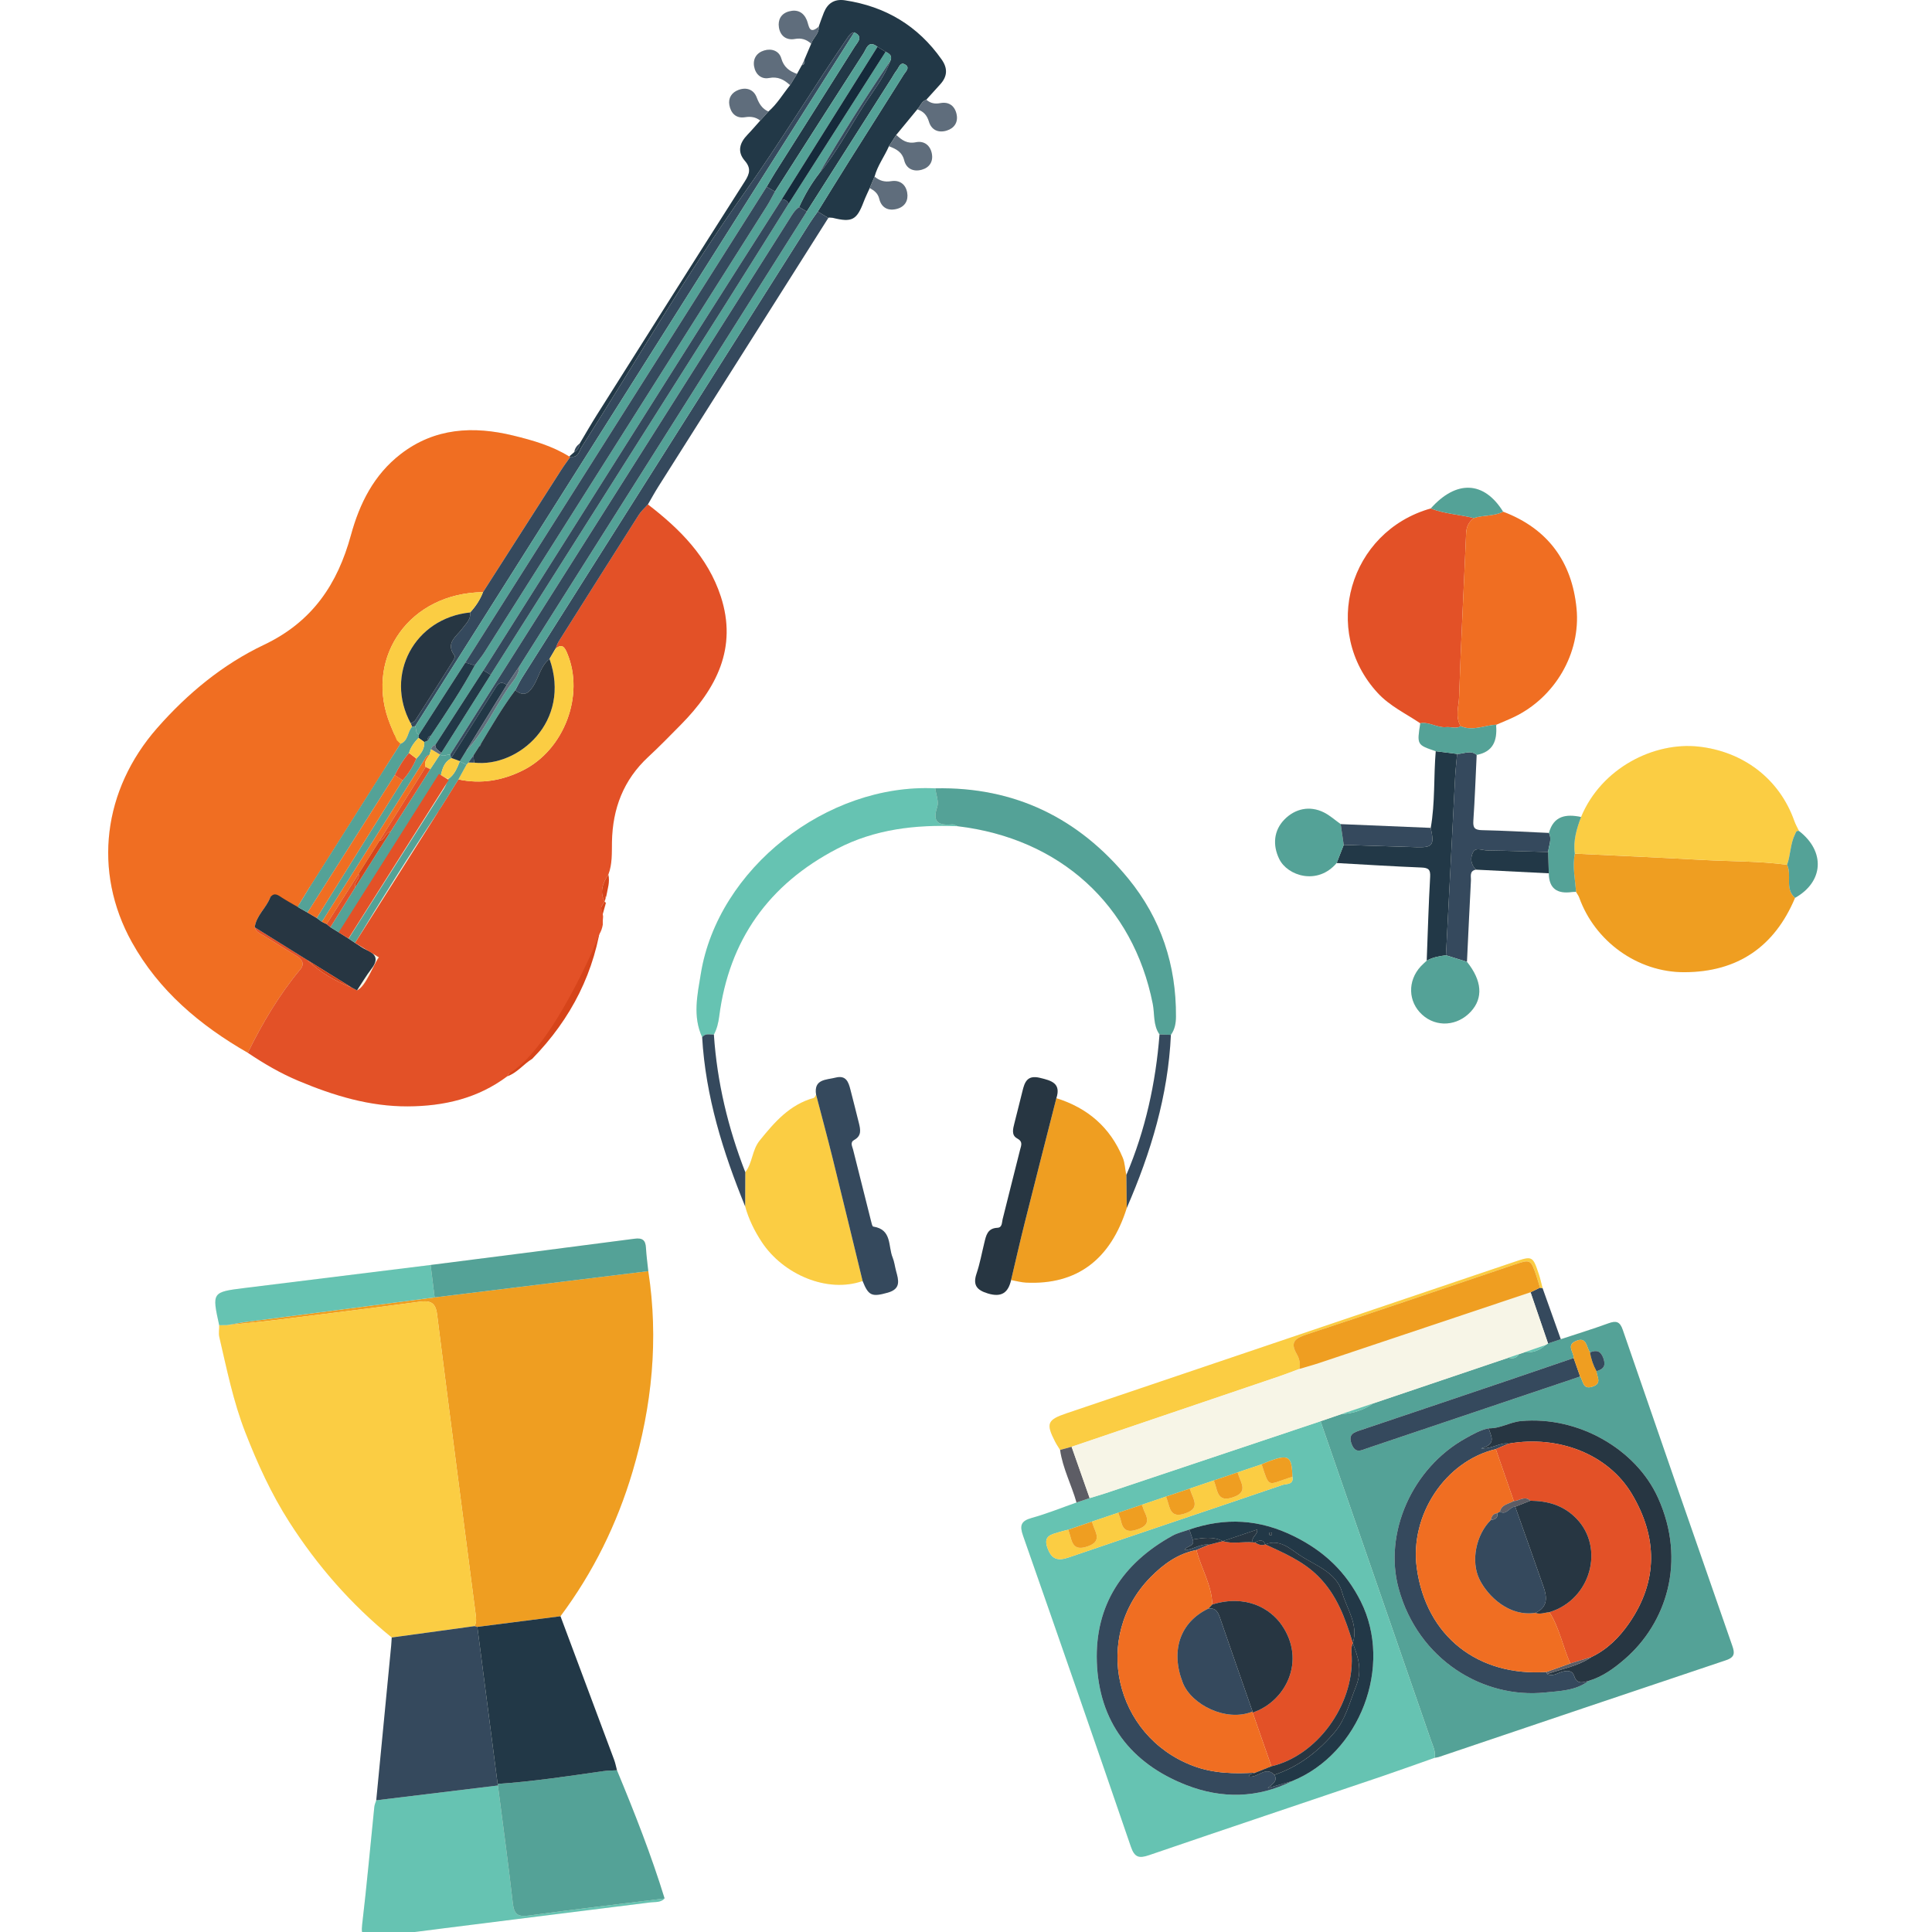 <?xml version="1.0" encoding="utf-8"?>
<!-- Generator: Adobe Illustrator 17.0.0, SVG Export Plug-In . SVG Version: 6.00 Build 0)  -->
<!DOCTYPE svg PUBLIC "-//W3C//DTD SVG 1.1//EN" "http://www.w3.org/Graphics/SVG/1.1/DTD/svg11.dtd">
<svg version="1.1" id="Layer_2" xmlns="http://www.w3.org/2000/svg" xmlns:xlink="http://www.w3.org/1999/xlink" x="0px" y="0px"
	 width="250px" height="250px" viewBox="-12.5 -18.896 250 250" enable-background="new -12.5 -18.896 250 250"
	 xml:space="preserve">
<g>
	<g>
		<path fill="#F7F5E7" d="M65.843,98.381l0.172-0.508c-0.041,0.017-0.072,0.041-0.116,0.056c-0.067-0.047-0.123-0.106-0.168-0.175
			v-0.005c0.041-0.117,0.083-0.234,0.123-0.351c0.032-0.109,0.065-0.217,0.097-0.326c0.157-0.924,0.496-1.831,0.267-2.792
			c0.528-1.365,0.442-2.812,0.468-4.22c0.078-4.311,1.476-8.021,4.704-11.014c1.447-1.342,2.824-2.759,4.211-4.162
			c4.603-4.661,7.347-9.939,5.165-16.606c-1.658-5.065-5.274-8.713-9.43-11.898c0.449-0.77,0.875-1.556,1.352-2.31
			c7.326-11.59,14.659-23.175,21.991-34.762l0.115-0.052c0.152,0.013,0.306,0.025,0.458,0.038c2.496,0.619,3.111,0.293,4.006-2.08
			c0.228-0.603,0.517-1.181,0.78-1.772c0.579,0.32,1.056,0.652,1.237,1.396c0.287,1.179,1.196,1.615,2.35,1.277
			c0.996-0.292,1.434-1.102,1.262-2.08c-0.191-1.086-0.979-1.666-2.079-1.485c-0.862,0.142-1.522-0.061-2.141-0.591
			c0.377-1.421,1.277-2.603,1.857-3.931c0.909,0.347,1.702,0.717,1.982,1.835c0.267,1.067,1.179,1.505,2.264,1.206
			c0.994-0.275,1.491-1.042,1.315-2.046c-0.191-1.09-0.988-1.733-2.073-1.51c-1.142,0.235-1.828-0.287-2.537-0.951
			c0.909-1.102,1.816-2.205,2.723-3.307c0.803,0.26,1.256,0.762,1.509,1.602c0.324,1.073,1.218,1.477,2.294,1.147
			c0.982-0.301,1.485-1.07,1.287-2.078c-0.213-1.079-0.974-1.691-2.099-1.478c-0.735,0.139-1.292,0.019-1.824-0.439
			c0.6-0.663,1.199-1.327,1.8-1.988c0.937-1.029,0.991-2.069,0.177-3.225c-3.056-4.341-7.246-6.852-12.517-7.649
			c-1.323-0.2-2.213,0.364-2.704,1.559c-0.248,0.605-0.451,1.228-0.675,1.843c-1.275,1.112-1.258-0.132-1.543-0.825
			c-0.434-1.054-1.256-1.434-2.319-1.142c-1.012,0.278-1.445,1.08-1.294,2.063c0.17,1.106,0.959,1.7,2.057,1.503
			c0.883-0.159,1.516,0.073,2.124,0.611c-0.3,0.705-0.599,1.412-0.899,2.117c-0.108,0.223-0.214,0.447-0.321,0.669
			c-0.206,0.375-0.41,0.748-0.616,1.122c-1.005-0.351-1.72-0.881-2.044-2.014c-0.276-0.966-1.235-1.313-2.212-1.018
			c-0.975,0.294-1.474,1.07-1.3,2.073c0.175,0.999,0.92,1.682,1.914,1.492c1.185-0.227,1.968,0.214,2.74,0.926
			c-0.927,1.144-1.667,2.436-2.802,3.413c-0.815-0.362-1.205-1.003-1.518-1.828c-0.39-1.028-1.322-1.36-2.362-0.969
			c-0.862,0.324-1.34,1.035-1.172,1.964c0.191,1.055,0.874,1.75,2.004,1.568c0.78-0.125,1.399-0.026,1.994,0.432
			c-0.556,0.62-1.096,1.256-1.674,1.856c-0.999,1.037-1.33,2.188-0.332,3.339c0.823,0.95,0.652,1.663,0.025,2.648
			c-6.423,10.07-12.8,20.171-19.179,30.269c-0.763,1.209-1.47,2.451-2.201,3.679c-0.39,0.278-0.638,0.643-0.712,1.116
			c-0.215,0.189-0.43,0.378-0.645,0.567c-2.221-1.391-4.725-2.102-7.228-2.713c-5.176-1.262-10.174-1.008-14.576,2.389
			c-3.478,2.684-5.327,6.405-6.446,10.497c-1.727,6.317-4.966,11.206-11.258,14.194c-5.319,2.526-9.883,6.293-13.809,10.762
			c-7.002,7.971-8.373,18.537-3.278,27.71c3.484,6.275,8.805,10.763,15.002,14.314c2.089,1.405,4.248,2.67,6.586,3.649
			c4.525,1.895,9.155,3.31,14.128,3.287c4.674-0.021,9.051-1.038,12.852-3.888c1.296-0.451,2.104-1.583,3.235-2.266
			C56.623,118.274,65.303,99.969,65.843,98.381z"/>
		<path fill="#F06E22" d="M19.566,117.334c-6.197-3.553-11.517-8.041-15.002-14.314c-5.094-9.174-3.724-19.739,3.278-27.71
			c3.926-4.468,8.49-8.237,13.809-10.762c6.292-2.988,9.531-7.877,11.258-14.194c1.119-4.092,2.968-7.813,6.446-10.497
			c4.402-3.397,9.401-3.652,14.576-2.389c2.503,0.611,5.007,1.322,7.228,2.711l0.155,0.027c-0.408,0.582-0.836,1.151-1.22,1.749
			c-3.368,5.255-6.729,10.515-10.092,15.773c-9.527,0.121-15.076,8.295-12.29,16.372c0.326,0.946,0.754,1.858,1.134,2.786
			c-1.8-1.082,1.548-0.963,0.469,0.47c-2.428,3.812-9.182,14.491-11.681,18.439l-1.627,2.659c0.68-1.171,0.121,2.336-3.532-1.243
			c-0.504,1.378-1.817,2.347-2.013,3.881c0.169,0.665,0.795,0.849,1.285,1.16c1.363,0.862,2.741,1.702,4.117,2.545
			c0.714,0.437,1.101,1.015,0.493,1.746C23.61,109.846,21.451,113.505,19.566,117.334z"/>
		<path fill="#E35127" d="M19.566,117.334c1.886-3.829,4.044-7.488,6.791-10.791c0.608-0.731,0.221-1.309-0.493-1.746
			c-1.376-0.844-2.754-1.682-4.117-2.545c-0.49-0.311-1.115-0.495-1.285-1.16c2.255,1.405,4.511,2.811,6.765,4.215
			c1.678,1.585,3.622,2.748,5.778,3.581c0.232,0.122,0.463,0.245,0.693,0.366c1.135-0.45,2.164-3.424,2.814-4.252
			c0.452-0.575,1.315-1.092,2.11-0.364c1.732,1.588,3.75,2.156,5.828,3.196c2.079,1.041,2.961,4.042,5.413,3.544
			c5.494-1.114,8.453-4.702,9.742-9.769c0.955-3.75-0.171-7.21-2.969-9.786c-3.46-3.184-7.436-5.629-12.452-5.65
			c0.877-1.405,1.753-2.808,2.631-4.212c2.944,0.634,5.725,0.145,8.381-1.189c5.327-2.676,7.972-9.721,5.699-15.141
			c-0.318-0.758-0.659-1.328-1.53-0.564c0.143-0.325,0.247-0.673,0.435-0.971c3.443-5.465,6.889-10.928,10.358-16.377
			c0.315-0.495,0.782-0.897,1.179-1.342c4.156,3.186,7.773,6.833,9.43,11.898c2.182,6.667-0.562,11.945-5.165,16.606
			c-1.387,1.404-2.763,2.821-4.211,4.162c-3.229,2.994-4.626,6.703-4.704,11.014c-0.026,1.407,0.06,2.854-0.468,4.219
			c-0.705,1.082-1.164,2.199-0.487,3.47v0.005c-0.349,0.595-0.857,1.167-0.307,1.903l-0.002-0.026
			c-3.256,5.133-6.525,10.258-9.756,15.407c-0.484,0.771-1.529,1.525-0.359,2.605c0.304,0.28-0.034,0.709-0.395,0.821
			c-0.984,0.307-1.278,1.199-1.779,1.919c-3.801,2.85-8.178,3.867-12.852,3.888c-4.973,0.024-9.603-1.392-14.128-3.287
			C23.814,120.004,21.654,118.739,19.566,117.334z"/>
		<path fill="#223847" d="M102.527,0.026c-0.58,1.328-1.48,2.509-1.857,3.931c-0.21,0.494-0.419,0.989-0.63,1.483
			c-0.261,0.59-0.552,1.17-0.78,1.772c-0.896,2.373-1.51,2.7-4.006,2.08c-0.152-0.013-0.306-0.025-0.458-0.038l-0.115,0.052
			c-0.454-0.274-0.907-0.549-1.362-0.823c1.354-2.181,2.696-4.368,4.063-6.539c2.355-3.739,4.729-7.465,7.077-11.209
			c0.228-0.363,0.787-0.839,0.242-1.228c-0.696-0.497-0.867,0.315-1.165,0.689c-0.259,0.326-0.454,0.701-0.678,1.054
			C99.203-3.008,95.548,2.734,91.894,8.476c-0.33-0.19-0.659-0.382-0.99-0.572c0.708-1.556,1.564-3.026,2.616-4.382
			c2.26-2.727,3.888-5.861,5.789-8.818c1.189-1.848,2.597-3.58,3.375-5.668c0.334-0.658-0.04-0.985-0.591-1.229
			c-0.35-0.217-0.699-0.434-1.05-0.651c-1.179-0.924-1.417,0.241-1.809,0.849C95.4-6.042,91.594-0.075,87.78,5.89
			c-0.359-0.206-0.718-0.412-1.077-0.618c0.365-0.613,0.716-1.235,1.096-1.837c3.433-5.432,6.877-10.857,10.302-16.295
			c0.377-0.598,1.159-1.276-0.061-1.851c-0.403,0.045-0.616,0.325-0.823,0.626c-4.557,6.648-8.708,13.54-13.389,20.133
			c-7.525,10.6-14.063,21.882-21.04,32.861c-0.344,0.54-0.45,1.463-1.474,1.296c0,0-0.154-0.027-0.155-0.027
			c0.215-0.189,0.43-0.378,0.645-0.567c0.429-0.253,0.657-0.631,0.712-1.116c0.732-1.228,1.438-2.47,2.202-3.679
			c6.38-10.098,12.755-20.199,19.179-30.269c0.627-0.984,0.8-1.698-0.025-2.648c-0.997-1.151-0.668-2.301,0.332-3.339
			c0.578-0.6,1.116-1.236,1.674-1.856c0.351-0.389,0.702-0.777,1.054-1.166c1.135-0.977,1.875-2.271,2.802-3.413
			c0.3-0.487,0.601-0.973,0.901-1.46c0.206-0.375,0.41-0.748,0.616-1.122c0.364-0.103,0.417-0.351,0.321-0.669
			c0.3-0.705,0.599-1.412,0.899-2.117c0.236-0.775,1.057-1.298,0.973-2.209c0.223-0.614,0.425-1.238,0.675-1.843
			c0.491-1.197,1.381-1.76,2.704-1.561c5.272,0.795,9.461,3.307,12.517,7.649c0.814,1.155,0.76,2.196-0.177,3.225
			c-0.603,0.662-1.2,1.326-1.8,1.988c-0.626,0.198-0.764,0.842-1.165,1.246c-0.907,1.102-1.816,2.205-2.723,3.307
			C103.16-0.951,102.843-0.463,102.527,0.026z"/>
		<path fill="#35495D" d="M93.318,8.484c0.454,0.274,0.907,0.549,1.362,0.823C87.349,20.893,80.016,32.48,72.69,44.069
			c-0.476,0.754-0.903,1.538-1.352,2.31c-0.397,0.445-0.864,0.846-1.179,1.342c-3.467,5.45-6.914,10.913-10.358,16.377
			c-0.188,0.298-0.292,0.646-0.435,0.972c-0.254,0.434-0.508,0.866-0.761,1.298c-1.166,0.925-1.373,2.416-2.138,3.587
			c-0.709,1.086-1.347,1.18-2.298,0.476c0.313-0.574,0.594-1.168,0.944-1.721C67.502,49.12,79.897,29.534,92.295,9.95
			C92.612,9.448,92.976,8.971,93.318,8.484z"/>
		<path fill="#D6441A" d="M65.421,99.631c-0.877,7.183-3.994,13.298-9.054,18.486c-1.131,0.682-1.939,1.813-3.235,2.266
			c0.501-0.719,0.795-1.611,1.779-1.919c0.36-0.112,0.698-0.54,0.395-0.821c-1.17-1.081-0.125-1.834,0.359-2.605
			C58.896,109.889,62.165,104.764,65.421,99.631z"/>
		<path fill="#5F6D7C" d="M93.447-15.452c0.084,0.912-0.737,1.435-0.973,2.209c-0.61-0.538-1.243-0.77-2.124-0.611
			c-1.098,0.197-1.887-0.397-2.057-1.503c-0.151-0.984,0.281-1.785,1.294-2.063c1.063-0.292,1.886,0.089,2.319,1.142
			C92.188-15.584,92.171-14.34,93.447-15.452z"/>
		<path fill="#5F6D7C" d="M86.934-4.46c-0.351,0.389-0.702,0.777-1.054,1.166c-0.597-0.457-1.215-0.558-1.994-0.432
			c-1.128,0.182-1.812-0.513-2.004-1.568c-0.169-0.929,0.31-1.64,1.172-1.964c1.04-0.39,1.972-0.058,2.362,0.969
			C85.729-5.463,86.119-4.822,86.934-4.46z"/>
		<path fill="#5F6D7C" d="M100.04,5.44c0.21-0.494,0.419-0.989,0.63-1.483c0.62,0.529,1.278,0.732,2.141,0.591
			c1.1-0.181,1.888,0.398,2.079,1.485c0.172,0.978-0.266,1.789-1.262,2.08c-1.154,0.338-2.063-0.097-2.35-1.277
			C101.096,6.091,100.619,5.759,100.04,5.44z"/>
		<path fill="#5F6D7C" d="M102.527,0.026c0.317-0.489,0.633-0.977,0.95-1.466c0.709,0.664,1.394,1.186,2.537,0.951
			c1.086-0.223,1.882,0.419,2.073,1.51c0.176,1.004-0.321,1.771-1.315,2.046c-1.085,0.3-1.997-0.139-2.264-1.206
			C104.229,0.743,103.435,0.373,102.527,0.026z"/>
		<path fill="#5F6D7C" d="M90.638-9.334c-0.3,0.487-0.601,0.973-0.901,1.46c-0.771-0.712-1.555-1.153-2.74-0.926
			c-0.994,0.19-1.739-0.493-1.914-1.492c-0.175-1.003,0.325-1.78,1.3-2.073c0.977-0.294,1.935,0.052,2.212,1.018
			C88.918-10.214,89.632-9.684,90.638-9.334z"/>
		<path fill="#5F6D7C" d="M106.201-4.747c0.401-0.404,0.539-1.048,1.165-1.246c0.532,0.458,1.089,0.578,1.824,0.439
			c1.127-0.213,1.887,0.399,2.099,1.478c0.2,1.008-0.305,1.777-1.287,2.078c-1.076,0.33-1.972-0.074-2.294-1.147
			C107.457-3.984,107.003-4.487,106.201-4.747z"/>
		<path fill="#D6441A" d="M65.732,97.749c-0.676-1.271-0.219-2.388,0.487-3.47c0.229,0.961-0.11,1.868-0.267,2.792
			c-0.04,0.022-0.113,0.043-0.116,0.069c-0.007,0.085,0.011,0.172,0.019,0.259C65.815,97.515,65.773,97.632,65.732,97.749z"/>
		<path fill="#D6441A" d="M65.9,97.928c-0.158,0.577-0.317,1.153-0.475,1.728c-0.549-0.737-0.04-1.308,0.307-1.903
			C65.777,97.823,65.833,97.881,65.9,97.928z"/>
		<path fill="#35495D" d="M62.517,38.495c-0.056,0.486-0.284,0.862-0.712,1.116C61.88,39.138,62.128,38.773,62.517,38.495z"/>
		<path fill="#5F6D7C" d="M91.574-11.125c0.096,0.318,0.043,0.566-0.321,0.669C91.36-10.679,91.467-10.901,91.574-11.125z"/>
		<path fill="#E35127" d="M65.856,97.398c-0.008-0.086-0.027-0.174-0.019-0.259c0.002-0.026,0.076-0.046,0.116-0.069
			C65.92,97.18,65.888,97.289,65.856,97.398z"/>
		<path fill="#35495D" d="M94.795,9.255c0.152,0.013,0.306,0.025,0.458,0.038C95.101,9.28,94.948,9.267,94.795,9.255z"/>
		<path fill="#35495D" d="M61.315,40.206c1.024,0.167,1.131-0.755,1.474-1.296c6.978-10.979,13.516-22.262,21.04-32.861
			c4.681-6.594,8.832-13.486,13.389-20.133c0.207-0.302,0.421-0.581,0.823-0.626C94.011-8.355,89.973-2.005,85.949,4.354
			C71.037,27.925,56.132,51.499,41.225,75.071c-0.137,0.031-0.274,0.06-0.412,0.091c-0.054-0.152-0.11-0.305-0.164-0.457
			c0.197-0.125,0.465-0.204,0.58-0.382c1.616-2.512,3.216-5.035,4.806-7.563c0.154-0.243,0.392-0.669,0.298-0.794
			c-1.263-1.678,0.239-2.489,1.035-3.581c0.432-0.593,1.087-1.154,0.971-2.031c0.712-0.779,1.289-1.64,1.665-2.626
			c3.364-5.259,6.723-10.518,10.092-15.773C60.477,41.358,60.906,40.788,61.315,40.206z"/>
		<path fill="#273642" d="M22.475,97.211c0.54-0.695,1.015-0.269,1.528,0.06c0.652,0.418,1.335,0.792,2.004,1.184
			c0.428,0.243,0.857,0.488,1.285,0.731c0.399,0.236,0.799,0.473,1.199,0.709c0.22,0.164,0.441,0.327,0.66,0.491
			c0.206,0.097,0.41,0.195,0.616,0.292c0.161,0.133,0.323,0.268,0.483,0.402c0.432,0.268,0.866,0.536,1.298,0.806
			c0.354,0.223,0.709,0.447,1.064,0.671c0.278,0.187,0.555,0.372,0.833,0.559c0.503,0.312,0.977,0.691,1.516,0.923
			c1.317,0.568,1.457,1.321,0.604,2.429c-0.68,0.885-1.249,1.856-1.867,2.789c-0.232-0.122-0.463-0.245-0.693-0.366
			c-1.926-1.193-3.853-2.388-5.778-3.581c-2.255-1.405-4.511-2.811-6.765-4.215C20.658,99.559,21.971,98.589,22.475,97.211z"/>
		<path fill="#FBCD43" d="M50.001,57.728c-0.376,0.986-0.952,1.848-1.665,2.626c-7.196,0.728-11.122,8.054-7.69,14.351
			c0.054,0.152,0.11,0.305,0.164,0.457c-0.601,0.663-0.469,1.815-1.497,2.194c-0.156-0.157-0.313-0.313-0.469-0.47
			c-0.38-0.929-0.808-1.841-1.134-2.786C34.926,66.023,40.474,57.849,50.001,57.728z"/>
		<path fill="#FBCD43" d="M58.605,66.369c0.254-0.432,0.507-0.865,0.762-1.298c0.872-0.766,1.213-0.196,1.531,0.562
			c2.273,5.42-0.372,12.465-5.699,15.141c-2.656,1.334-5.438,1.823-8.381,1.189c0.35-0.636,0.701-1.271,1.05-1.907
			c0.082-0.095,0.162-0.19,0.242-0.285c0.248,0.007,0.496,0.013,0.745,0.02C54.558,80.458,61.477,74.475,58.605,66.369z"/>
		<path fill="#54A297" d="M47.867,80.056c-0.35,0.636-0.701,1.27-1.05,1.907c-0.877,1.405-1.754,2.808-2.631,4.213
			c-3.721,5.559-7.267,11.226-10.739,16.938c-0.278-0.185-0.555-0.372-0.833-0.558c4.108-6.454,8.217-12.907,12.314-19.368
			c0.252-0.396,0.399-0.857,0.595-1.287c0.8-0.564,1.129-1.424,1.471-2.275C47.284,79.768,47.576,79.911,47.867,80.056z"/>
		<path fill="#D6441A" d="M27.228,105.307c1.927,1.193,3.853,2.388,5.778,3.581C30.851,108.055,28.905,106.893,27.228,105.307z"/>
		<path fill="#54A297" d="M29.153,100.386c-0.22-0.164-0.441-0.327-0.662-0.491c0.403-0.657,0.802-1.316,1.211-1.971
			c3.3-5.285,6.602-10.569,9.903-15.852c0.754-0.834,1.323-1.78,1.775-2.8c0.568-0.611,1.073-1.251,1.022-2.149
			c0.165-0.072,0.332-0.144,0.497-0.216c0.113-0.196,0.227-0.392,0.34-0.588c1.988-2.977,3.996-5.944,5.687-9.101
			c0.425-0.573,0.891-1.122,1.272-1.724c12.186-19.24,24.366-38.484,36.539-57.73c0.382-0.603,0.696-1.246,1.042-1.871
			c3.815-5.964,7.621-11.931,11.455-17.883c0.392-0.608,0.63-1.773,1.809-0.849C96.915-6.264,92.787,0.313,88.658,6.89
			c-3.558,5.587-7.132,11.166-10.674,16.764c-9.317,14.729-18.62,29.466-27.929,44.2c-2.077,3.215-4.153,6.429-6.23,9.644
			c-0.295,0.072-0.474,0.256-0.539,0.549c-0.07,0.237-0.138,0.476-0.208,0.714c-0.457,0.138-0.601,0.565-0.818,0.905
			C37.887,86.569,33.521,93.478,29.153,100.386z"/>
		<path fill="#54A297" d="M93.52,3.524c-1.051,1.356-1.908,2.826-2.614,4.382c-0.569,0.38-0.891,0.958-1.242,1.513
			c-12.073,19.072-24.145,38.145-36.22,57.215c-2.557,4.038-5.125,8.069-7.689,12.104c-0.442-0.027-0.885,0.334-1.327-0.001v-0.004
			c0.071-0.061,0.132-0.132,0.182-0.211c2.128-3.368,4.255-6.738,6.383-10.106c10.148-16.015,20.302-32.03,30.444-48.049
			c2.72-4.294,5.41-8.608,8.113-12.912c4.181-6.549,8.362-13.098,12.543-19.647c0.551,0.245,0.925,0.571,0.591,1.229
			C99.467-6.235,96.403-1.411,93.52,3.524z"/>
		<path fill="#54A297" d="M41.223,75.072C56.131,51.499,71.037,27.925,85.948,4.354c4.023-6.36,8.061-12.71,12.093-19.065
			c1.222,0.575,0.438,1.253,0.061,1.851C94.677-7.421,91.233-1.996,87.8,3.436c-0.382,0.603-0.731,1.224-1.096,1.837
			C73.71,25.793,60.716,46.313,47.722,66.832c-2.006,3.117-4.012,6.233-6.019,9.35C41.216,75.949,41.415,75.429,41.223,75.072z"/>
		<path fill="#54A297" d="M47.867,80.056c-0.291-0.143-0.582-0.287-0.872-0.43c0.001,0,0.015-0.033,0.015-0.033
			c0.269-0.441,0.538-0.881,0.807-1.321c2.267-2.414,3.612-5.43,5.437-8.133c0.582-0.862,1.43-1.636,1.443-2.802
			c1.116-1.771,2.233-3.542,3.352-5.312C69.33,44.176,80.612,26.328,91.895,8.479c3.654-5.743,7.309-11.485,10.964-17.228
			c0.224-0.352,0.419-0.728,0.678-1.054c0.297-0.373,0.468-1.186,1.165-0.689c0.545,0.389-0.015,0.865-0.242,1.228
			c-2.347,3.743-4.723,7.469-7.077,11.209c-1.367,2.171-2.71,4.359-4.063,6.539c-0.343,0.488-0.705,0.963-1.024,1.466
			c-12.398,19.585-24.792,39.17-37.182,58.761c-0.35,0.552-0.631,1.146-0.944,1.72c-1.655,2.195-3.023,4.57-4.44,6.915
			c-0.064,0.102-0.129,0.203-0.193,0.304c-0.259,0.405-0.517,0.81-0.776,1.216c-0.217,0.301-0.434,0.603-0.651,0.904
			C48.028,79.865,47.948,79.96,47.867,80.056z"/>
		<path fill="#35495D" d="M91.895,8.478C80.612,26.327,69.33,44.174,58.048,62.023c-1.119,1.77-2.234,3.541-3.352,5.312
			c-0.541,0.8-1.082,1.601-1.623,2.402c-0.923-0.676-1.258,0.057-1.643,0.668c-1.848,2.926-3.695,5.852-5.542,8.778l-0.017,0.06
			c-0.039-0.168-0.077-0.336-0.116-0.503c2.564-4.035,5.131-8.066,7.689-12.104C65.519,47.565,77.591,28.493,89.664,9.42
			c0.351-0.555,0.672-1.133,1.242-1.513C91.234,8.097,91.564,8.287,91.895,8.478z"/>
		<path fill="#35495D" d="M47.722,66.832C60.716,46.313,73.71,25.793,86.704,5.274c0.359,0.207,0.718,0.412,1.077,0.618
			c-0.346,0.624-0.662,1.268-1.043,1.871C74.564,27.01,62.385,46.254,50.199,65.493c-0.38,0.601-0.846,1.151-1.271,1.724
			C48.527,67.088,48.125,66.961,47.722,66.832z"/>
		<path fill="#152A3B" d="M102.094-12.191C97.913-5.643,93.732,0.907,89.551,7.456c-0.184-0.362-0.481-0.552-0.892-0.566
			c4.129-6.577,8.257-13.154,12.386-19.731C101.394-12.625,101.743-12.409,102.094-12.191z"/>
		<path fill="#35495D" d="M93.52,3.524c2.883-4.935,5.947-9.759,9.164-14.488c-0.777,2.09-2.187,3.822-3.375,5.67
			C97.407-2.337,95.781,0.797,93.52,3.524z"/>
		<path fill="#273642" d="M49.729,77.345c1.415-2.345,2.785-4.72,4.44-6.915c0.952,0.704,1.59,0.61,2.299-0.476
			c0.766-1.171,0.972-2.662,2.138-3.587c2.872,8.107-4.046,14.09-9.75,13.422c-0.031-0.308-0.063-0.617-0.095-0.924
			c0.259-0.405,0.517-0.81,0.775-1.217c0.045-0.015,0.119-0.019,0.131-0.047C49.701,77.523,49.71,77.432,49.729,77.345z"/>
		<path fill="#F06E22" d="M27.635,95.796c-2.065-1.415-4.363-2.485-6.2-4.246c-1.851-1.774-2.325-4.453-0.991-6.62
			c0.968-1.572,2.046-3.084,2.943-4.694c2.355-4.224,5.616-4.428,9.561-2.255c1.469,0.809,2.869,1.743,4.299,2.619
			C34.043,85.666,30.839,90.731,27.635,95.796z"/>
		<path fill="#54A297" d="M27.635,95.796c3.204-5.065,6.408-10.13,9.611-15.194c0.69-1.082,1.38-2.163,2.069-3.244
			c1.028-0.379,0.896-1.53,1.497-2.194c0.137-0.031,0.274-0.06,0.412-0.091c0.19,0.357-0.008,0.878,0.48,1.109
			c-0.017,0.136-0.032,0.271-0.05,0.405c-0.532,0.577-1.021,1.178-1.224,1.954c-0.751,0.87-1.34,1.843-1.845,2.866
			c-3.764,5.926-7.528,11.852-11.291,17.778c-0.429-0.243-0.858-0.488-1.285-0.731C26.55,97.568,27.092,96.682,27.635,95.796z"/>
		<path fill="#273642" d="M40.648,74.706c-3.432-6.297,0.494-13.623,7.69-14.351c0.116,0.877-0.539,1.438-0.971,2.031
			c-0.795,1.092-2.298,1.902-1.035,3.581c0.095,0.125-0.144,0.551-0.298,0.794c-1.59,2.528-3.19,5.052-4.806,7.563
			C41.114,74.5,40.844,74.581,40.648,74.706z"/>
		<path fill="#54A297" d="M45.755,78.739c0.039,0.168,0.077,0.336,0.116,0.503c-0.874,0.463-1.122,1.298-1.32,2.163
			c-4.292,6.594-8.577,13.191-12.581,19.961c-0.139,0.172-0.28,0.345-0.419,0.519c-0.432-0.268-0.866-0.536-1.3-0.806
			c1.07-1.712,2.141-3.424,3.211-5.136c1.523-2.407,3.046-4.812,4.569-7.219c1.714-2.694,3.427-5.386,5.142-8.08
			c0.418-0.636,0.838-1.272,1.256-1.908C44.871,79.073,45.312,78.712,45.755,78.739z"/>
		<path fill="#F06E22" d="M27.293,99.186c3.764-5.926,7.528-11.852,11.291-17.778c0.34,0.221,0.68,0.443,1.021,0.664
			c-3.301,5.285-6.603,10.568-9.903,15.852c-0.409,0.655-0.808,1.314-1.211,1.971C28.092,99.658,27.693,99.423,27.293,99.186z"/>
		<path fill="#F06E22" d="M29.153,100.386c4.368-6.908,8.734-13.817,13.109-20.72c0.216-0.341,0.36-0.767,0.82-0.91
			c-0.31,0.486-0.758,0.933-0.504,1.598c-1.992,3.18-3.985,6.362-5.977,9.542c-0.899,1.425-1.798,2.85-2.697,4.274
			c-1.379,2.169-2.756,4.337-4.135,6.506C29.563,100.58,29.357,100.484,29.153,100.386z"/>
		<path fill="#E35127" d="M29.768,100.677c1.379-2.169,2.756-4.337,4.135-6.507c0.22,0.679-0.64,1.098-0.441,1.773
			c-1.07,1.712-2.141,3.424-3.211,5.136C30.09,100.946,29.929,100.812,29.768,100.677z"/>
		<path fill="#E35127" d="M65.501,100.76c-0.006-0.352-0.006-0.703,0.041-1.057c-0.402-4.218-6.935-9.467-10.673-11.773
			c-4.658-3.348-8.001-5.887-10.684-1.756l-10.738,16.939c3.59,2.149,5.832,3.594,9.988,6.155c2.97,1.83,4.841,11.102,7.869,11.279
			c5.811,0.34,13.521-17.612,13.735-18.533C65.291,101.619,65.423,101.195,65.501,100.76z"/>
		<path fill="#35495D" d="M48.761,78.866c0.032,0.308,0.064,0.617,0.095,0.924c-0.249-0.007-0.497-0.013-0.745-0.02
			C48.326,79.468,48.544,79.167,48.761,78.866z"/>
		<path fill="#FBCD43" d="M45.523,81.9c-0.131-0.054-0.262-0.108-0.393-0.162c-0.194-0.111-0.386-0.222-0.58-0.333
			c0.197-0.865,0.445-1.7,1.32-2.163l0.017-0.06c0.375,0.136,0.749,0.273,1.124,0.409c0,0-0.014,0.033-0.015,0.033
			C46.652,80.477,46.322,81.336,45.523,81.9z"/>
		<path fill="#35495D" d="M88.658,6.89c0.411,0.014,0.708,0.204,0.892,0.566c-2.703,4.305-5.393,8.617-8.113,12.912
			C71.294,36.386,61.141,52.401,50.993,68.416c-0.313-0.188-0.625-0.376-0.938-0.564c9.308-14.734,18.612-29.471,27.929-44.2
			C81.525,18.055,85.099,12.477,88.658,6.89z"/>
		<path fill="#223847" d="M41.656,76.587c0.017-0.136,0.032-0.271,0.048-0.406c2.006-3.117,4.012-6.233,6.018-9.35
			c0.403,0.129,0.805,0.256,1.206,0.385c-1.693,3.158-3.701,6.123-5.689,9.101c-0.302,0.09-0.445,0.269-0.34,0.588
			c-0.165,0.072-0.332,0.144-0.497,0.216C42.153,76.944,41.904,76.765,41.656,76.587z"/>
		<path fill="#223847" d="M50.055,67.853c0.313,0.188,0.625,0.376,0.938,0.564c-2.128,3.368-4.255,6.738-6.382,10.106
			c-0.332-0.289-0.796-0.48-0.784-1.025C45.902,74.282,47.979,71.067,50.055,67.853z"/>
		<path fill="#E35127" d="M39.605,82.071c-0.34-0.221-0.68-0.442-1.021-0.664c0.507-1.024,1.094-1.997,1.845-2.867
			c0.317,0.243,0.633,0.487,0.95,0.731C40.928,80.291,40.359,81.237,39.605,82.071z"/>
		<path fill="#FBCD43" d="M41.379,79.271c-0.317-0.243-0.633-0.488-0.95-0.731c0.204-0.775,0.693-1.378,1.224-1.953
			c0.249,0.18,0.499,0.358,0.748,0.536C42.453,78.02,41.948,78.66,41.379,79.271z"/>
		<path fill="#FBCD43" d="M42.577,80.354c-0.254-0.664,0.195-1.112,0.504-1.598c0.067-0.234,0.136-0.473,0.204-0.71
			c0.38,0.229,0.761,0.458,1.142,0.688v0.004c-0.418,0.636-0.838,1.272-1.256,1.908C42.974,80.548,42.776,80.451,42.577,80.354z"/>
		<path fill="#5F6D7C" d="M44.427,78.734c-0.38-0.229-0.762-0.458-1.142-0.688c0.066-0.293,0.245-0.477,0.54-0.549
			c-0.012,0.545,0.452,0.735,0.784,1.024C44.56,78.601,44.5,78.672,44.427,78.734z"/>
		<path fill="#35495D" d="M42.899,76.906c-0.105-0.32,0.039-0.499,0.34-0.588C43.126,76.514,43.012,76.71,42.899,76.906z"/>
		<path fill="#223847" d="M47.01,79.592c-0.375-0.136-0.749-0.273-1.124-0.409c1.848-2.926,3.696-5.852,5.543-8.778
			c0.385-0.611,0.721-1.343,1.645-0.668c-1.752,2.845-3.504,5.689-5.256,8.533C47.548,78.711,47.279,79.152,47.01,79.592z"/>
		<path fill="#5F6D7C" d="M47.817,78.27c1.752-2.845,3.504-5.689,5.256-8.533c0.541-0.801,1.081-1.601,1.623-2.402
			c-0.012,1.165-0.86,1.94-1.441,2.802C51.429,72.841,50.084,75.857,47.817,78.27z"/>
		<path fill="#35495D" d="M49.729,77.345c-0.019,0.086-0.027,0.176-0.061,0.256c-0.013,0.03-0.086,0.033-0.131,0.047
			C49.6,77.549,49.665,77.447,49.729,77.345z"/>
		<path fill="#E35127" d="M42.577,80.354c0.198,0.097,0.398,0.194,0.597,0.291c-1.714,2.694-3.429,5.387-5.142,8.08
			c-0.702,0.123-0.711,1.069-1.431,1.172C38.592,86.716,40.584,83.535,42.577,80.354z"/>
		<path fill="#D6441A" d="M36.601,89.897c0.719-0.103,0.729-1.049,1.431-1.172c-1.523,2.407-3.047,4.813-4.57,7.219
			c-0.2-0.675,0.66-1.094,0.441-1.773C34.802,92.746,35.701,91.322,36.601,89.897z"/>
		<polygon fill="#E35127" points="32.591,102.54 31.318,101.757 44.298,81.25 45.57,82.033 		"/>
	</g>
	<g>
		<path fill="#F7F5E7" d="M137.542,114.963c-0.493,6.272-1.819,12.354-4.29,18.172c-0.194-0.736-0.165-1.49-0.476-2.234
			c-1.633-3.925-4.534-6.418-8.584-7.689c0.634-1.943-0.642-2.278-2.13-2.639c-1.649-0.399-1.984,0.565-2.268,1.757
			c-0.331,1.385-0.702,2.761-1.04,4.144c-0.17,0.697-0.415,1.513,0.363,1.935c0.781,0.424,0.525,0.9,0.377,1.478
			c-0.762,2.991-1.499,5.99-2.257,8.982c-0.109,0.431-0.037,1.076-0.672,1.107c-1.311,0.065-1.469,1.017-1.698,1.949
			c-0.326,1.326-0.568,2.679-1.003,3.97c-0.502,1.491,0.018,2.145,1.48,2.584c1.766,0.529,2.616-0.116,2.987-1.739
			c0.646,0.115,1.288,0.304,1.938,0.334c6.538,0.311,10.92-2.948,13.029-9.656c3.117-7.167,5.353-14.552,5.712-22.403
			c0.514-0.707,0.652-1.497,0.658-2.358c0.045-6.667-1.938-12.697-6.173-17.867c-6.396-7.808-14.675-11.895-24.973-11.677
			C94.48,82.44,80.388,93.529,78.183,107.097c-0.441,2.714-1.082,5.509,0.171,8.223c0.445,7.645,2.689,14.846,5.566,21.888
			c0.455,1.66,1.217,3.199,2.157,4.622c2.765,4.183,8.47,6.647,13.039,5.034c0.766,1.929,1.211,2.079,3.249,1.509
			c1.754-0.491,1.4-1.623,1.076-2.818c-0.156-0.574-0.217-1.183-0.441-1.727c-0.601-1.463-0.06-3.636-2.507-4.005
			c-0.142-0.021-0.235-0.51-0.307-0.793c-0.773-3.054-1.536-6.11-2.304-9.166c-0.112-0.445-0.431-0.94,0.158-1.265
			c0.979-0.54,0.79-1.362,0.59-2.184c-0.353-1.444-0.73-2.882-1.094-4.322c-0.249-0.983-0.566-1.89-1.908-1.55
			c-1.223,0.31-2.857,0.174-2.531,2.213c-0.097,0.142-0.165,0.377-0.293,0.412c-3.124,0.871-5.07,3.12-7,5.509
			c-1.023,1.266-0.916,2.896-1.869,4.108c-2.238-5.741-3.657-11.663-4.065-17.809c0.399-0.743,0.585-1.532,0.693-2.372
			c1.269-9.84,6.38-17.062,15.269-21.682c4.886-2.539,10.152-3.13,15.57-2.909c13.258,1.572,22.72,10.185,25.257,22.978
			C136.928,112.323,136.692,113.76,137.542,114.963z"/>
		<path fill="#FBCD43" d="M99.122,146.866c-4.57,1.613-10.275-0.851-13.039-5.034c-0.94-1.422-1.702-2.962-2.157-4.621
			c0.006-1.473,0.011-2.949,0.017-4.423c0.955-1.212,0.846-2.843,1.869-4.108c1.93-2.389,3.876-4.638,7-5.509
			c0.126-0.035,0.196-0.271,0.292-0.416c0.715,2.744,1.459,5.485,2.142,8.242C96.554,136.282,97.832,141.576,99.122,146.866z"/>
		<path fill="#EF9E21" d="M133.303,137.417c-2.111,6.71-6.493,9.97-13.031,9.658c-0.65-0.031-1.292-0.219-1.938-0.334
			c0.59-2.485,1.153-4.976,1.775-7.454c1.346-5.364,2.722-10.719,4.085-16.078c4.05,1.271,6.952,3.764,8.584,7.689
			c0.31,0.744,0.282,1.499,0.475,2.234C133.268,134.562,133.285,135.99,133.303,137.417z"/>
		<path fill="#66C3B2" d="M111.408,88.016c-5.418-0.221-10.684,0.37-15.57,2.909c-8.889,4.619-14,11.841-15.269,21.682
			c-0.109,0.841-0.294,1.629-0.693,2.372c-0.528,0.014-1.112-0.204-1.517,0.343c-1.253-2.714-0.612-5.51-0.171-8.223
			c2.205-13.57,16.295-24.658,30.338-23.984c0.102,0.814,0.488,1.721,0.25,2.423c-0.692,2.044,0.262,2.39,1.978,2.244
			C110.963,87.763,111.19,87.933,111.408,88.016z"/>
		<path fill="#54A297" d="M111.408,88.016c-0.219-0.083-0.445-0.253-0.656-0.235c-1.715,0.145-2.67-0.2-1.978-2.244
			c0.237-0.702-0.149-1.609-0.25-2.423c10.297-0.217,18.577,3.869,24.973,11.677c4.235,5.171,6.219,11.2,6.173,17.867
			c-0.006,0.861-0.145,1.652-0.658,2.358c-0.49-0.018-0.981-0.035-1.471-0.053c-0.851-1.203-0.613-2.64-0.877-3.97
			C134.128,98.201,124.666,89.589,111.408,88.016z"/>
		<path fill="#273642" d="M124.193,123.212c-1.363,5.359-2.74,10.714-4.085,16.078c-0.621,2.477-1.185,4.968-1.774,7.454
			c-0.371,1.623-1.22,2.268-2.987,1.739c-1.463-0.438-1.982-1.093-1.48-2.584c0.435-1.29,0.677-2.644,1.003-3.97
			c0.229-0.933,0.388-1.886,1.698-1.949c0.636-0.031,0.562-0.676,0.672-1.107c0.757-2.993,1.493-5.991,2.257-8.982
			c0.148-0.578,0.404-1.054-0.377-1.478c-0.777-0.423-0.533-1.239-0.363-1.935c0.338-1.383,0.709-2.76,1.04-4.144
			c0.285-1.192,0.619-2.157,2.268-1.757C123.551,120.933,124.827,121.268,124.193,123.212z"/>
		<path fill="#35495D" d="M99.122,146.866c-1.29-5.29-2.567-10.584-3.877-15.87c-0.683-2.756-1.427-5.497-2.142-8.242
			c-0.326-2.036,1.309-1.9,2.532-2.209c1.342-0.339,1.659,0.567,1.908,1.55c0.365,1.44,0.742,2.878,1.094,4.322
			c0.201,0.822,0.39,1.645-0.59,2.184c-0.588,0.325-0.269,0.82-0.158,1.265c0.768,3.055,1.531,6.112,2.304,9.166
			c0.072,0.282,0.165,0.771,0.307,0.793c2.447,0.369,1.906,2.542,2.507,4.005c0.223,0.545,0.286,1.153,0.441,1.727
			c0.324,1.194,0.678,2.326-1.076,2.818C100.334,148.946,99.887,148.796,99.122,146.866z"/>
		<path fill="#35495D" d="M137.542,114.963c0.49,0.018,0.981,0.035,1.471,0.053c-0.359,7.852-2.596,15.237-5.711,22.402
			c-0.015-1.43-0.033-2.857-0.048-4.284C135.723,127.317,137.049,121.237,137.542,114.963z"/>
		<path fill="#35495D" d="M78.359,115.321c0.405-0.547,0.988-0.328,1.517-0.343c0.41,6.147,1.829,12.069,4.065,17.81
			c-0.006,1.474-0.011,2.95-0.017,4.423C81.048,130.167,78.805,122.966,78.359,115.321z"/>
	</g>
	<g>
		<path fill="#F7F5E7" d="M187.102,147.775c-0.15-0.575-0.269-1.16-0.457-1.723c-0.821-2.463-0.827-2.459-3.306-1.621
			c-19.279,6.52-38.558,13.039-57.838,19.559c-2.483,0.84-2.679,1.318-1.474,3.664c0.19,0.37,0.43,0.716,0.647,1.073
			c0.338,2.381,1.479,4.515,2.127,6.801c-1.933,0.677-3.837,1.452-5.807,1.998c-1.432,0.397-1.561,1.021-1.112,2.305
			c4.69,13.396,9.35,26.804,13.949,40.231c0.471,1.378,1.033,1.551,2.34,1.103c10.035-3.436,20.094-6.803,30.139-10.204
			c2.281-0.773,4.545-1.594,6.817-2.394c0.177-0.033,0.363-0.044,0.532-0.1c12.39-4.181,24.775-8.379,37.175-12.529
			c1.119-0.375,1.164-0.885,0.828-1.848c-4.751-13.627-9.484-27.259-14.179-40.905c-0.371-1.079-0.852-1.207-1.849-0.845
			c-2.037,0.741-4.111,1.378-6.171,2.058C188.677,152.19,187.889,149.982,187.102,147.775z"/>
		<path fill="#54A297" d="M189.464,154.397c2.059-0.679,4.135-1.316,6.172-2.058c0.997-0.363,1.478-0.235,1.849,0.845
			c4.695,13.645,9.429,27.278,14.179,40.905c0.336,0.963,0.289,1.473-0.828,1.848c-12.4,4.15-24.785,8.348-37.175,12.529
			c-0.169,0.057-0.354,0.069-0.532,0.1c0.184-0.812-0.203-1.515-0.454-2.238c-4.761-13.774-9.528-27.545-14.294-41.318
			c0.911-0.312,1.823-0.624,2.734-0.936c1.499-0.059,2.858-0.525,4.085-1.373c5.837-1.972,11.675-3.944,17.511-5.917
			c0.569,0.189,1.02,0.035,1.352-0.457c0.235-0.079,0.47-0.159,0.705-0.239c1.042,0.07,1.958-0.213,2.718-0.937
			c0.111-0.067,0.221-0.136,0.332-0.203C188.367,154.767,188.915,154.581,189.464,154.397z M193.249,156.096
			c-0.508-0.64-0.384-2.141-1.889-1.437c-1.202,0.562-0.181,1.443-0.232,2.174c-2.506,0.857-5.009,1.718-7.517,2.567
			c-6.67,2.258-13.341,4.514-20.016,6.755c-0.919,0.308-1.687,0.525-1.192,1.822c0.486,1.272,1.243,0.789,2.018,0.528
			c9.183-3.091,18.365-6.187,27.547-9.281c0.428,0.559,0.293,1.739,1.603,1.309c1.288-0.423,0.54-1.283,0.515-1.994
			c0.875-0.247,1.246-0.658,0.898-1.655C194.641,155.896,194.104,155.764,193.249,156.096z M193.064,198.613
			c1.831-0.547,3.323-1.646,4.73-2.868c5.272-4.58,7.995-12.567,4.245-20.844c-2.858-6.308-10.339-10.588-17.718-9.912
			c-1.443,0.132-2.705,0.991-4.182,0.933c-1.08,0.217-2.011,0.755-2.961,1.281c-7.015,3.886-10.628,12.346-8.699,19.431
			c2.527,9.278,10.975,14.302,18.943,13.477C189.355,199.91,191.397,199.885,193.064,198.613z"/>
		<path fill="#66C3B2" d="M158.382,165.011c4.766,13.772,9.533,27.544,14.294,41.318c0.249,0.723,0.637,1.426,0.454,2.238
			c-2.272,0.799-4.535,1.621-6.817,2.394c-10.047,3.401-20.106,6.768-30.139,10.204c-1.308,0.448-1.869,0.274-2.34-1.103
			c-4.599-13.427-9.258-26.835-13.949-40.231c-0.45-1.284-0.32-1.908,1.112-2.305c1.969-0.546,3.875-1.321,5.807-1.998
			c0.566-0.19,1.132-0.38,1.698-0.569c0.688-0.21,1.381-0.405,2.063-0.633C139.836,171.222,149.108,168.116,158.382,165.011z
			 M141.458,173.725c-1.025,0.345-2.051,0.69-3.076,1.035c-1.037,0.352-2.075,0.704-3.112,1.056
			c-1.027,0.346-2.052,0.692-3.079,1.038c-1.132,0.382-2.262,0.764-3.394,1.146c-1.023,0.351-2.045,0.701-3.068,1.051
			c-0.406,0.105-0.82,0.191-1.219,0.318c-0.976,0.308-2.023,0.458-1.478,2.004c0.521,1.478,1.294,1.762,2.737,1.269
			c9.229-3.151,18.481-6.243,27.71-9.394c0.481-0.164,1.448,0.008,1.259-1.04c-0.073-2.642-0.463-2.931-2.843-2.091
			c-0.386,0.136-0.758,0.312-1.138,0.47c-1.036,0.347-2.071,0.695-3.107,1.042c-1.028,0.349-2.057,0.698-3.085,1.047
			C143.529,173.026,142.494,173.375,141.458,173.725z M154.691,211.581c8.79-3.57,13.101-14.879,8.887-23.263
			c-1.899-3.778-4.695-6.471-8.601-8.409c-4.528-2.247-8.926-2.461-13.576-0.884c-0.736,0.265-1.525,0.434-2.199,0.807
			c-6.445,3.567-10.021,8.986-9.773,16.306c0.262,7.71,4.342,13.141,11.611,15.967C145.582,213.87,150.223,213.814,154.691,211.581z
			"/>
		<path fill="#FBCD43" d="M124.675,168.725c-0.217-0.357-0.456-0.702-0.647-1.073c-1.205-2.345-1.009-2.824,1.474-3.664
			c19.28-6.519,38.558-13.038,57.838-19.559c2.479-0.839,2.486-0.842,3.306,1.621c0.188,0.562,0.307,1.148,0.457,1.723
			c-0.117,0.038-0.224,0.021-0.325-0.047c-0.156-0.512-0.299-1.028-0.471-1.533c-0.734-2.163-0.737-2.163-2.996-1.4
			c-8.884,3.001-17.754,6.043-26.666,8.963c-1.552,0.509-2.261,0.992-1.331,2.587c0.326,0.559,0.478,1.22,0.33,1.896
			c-0.844,0.312-1.679,0.644-2.531,0.933c-8.981,3.052-17.965,6.097-26.947,9.144C125.667,168.453,125.171,168.589,124.675,168.725z
			"/>
		<path fill="#5D5D65" d="M124.675,168.725c0.496-0.136,0.994-0.272,1.49-0.408c0.777,2.213,1.556,4.426,2.334,6.64
			c-0.566,0.19-1.132,0.38-1.698,0.571C126.154,173.241,125.013,171.105,124.675,168.725z"/>
		<path fill="#35495D" d="M186.778,147.728c0.1,0.069,0.209,0.085,0.325,0.047c0.787,2.208,1.575,4.415,2.362,6.622
			c-0.548,0.184-1.098,0.369-1.646,0.554c-0.755-2.21-1.51-4.421-2.265-6.631C185.961,148.122,186.37,147.925,186.778,147.728z"/>
		<path fill="#F7F5E7" d="M185.554,148.32c0.755,2.21,1.51,4.421,2.265,6.631c-0.111,0.067-0.221,0.135-0.332,0.203
			c-0.906,0.312-1.812,0.624-2.718,0.937c-0.235,0.079-0.47,0.159-0.705,0.239c-0.45,0.152-0.901,0.305-1.352,0.457
			c-5.837,1.972-11.675,3.944-17.511,5.915c-1.362,0.457-2.723,0.916-4.085,1.373c-0.911,0.312-1.823,0.624-2.734,0.936
			c-9.273,3.105-18.546,6.212-27.82,9.313c-0.682,0.228-1.375,0.423-2.063,0.633c-0.779-2.214-1.556-4.427-2.334-6.64
			c8.984-3.047,17.967-6.091,26.948-9.144c0.851-0.289,1.687-0.621,2.531-0.933c0.861-0.256,1.732-0.489,2.584-0.774
			C167.336,154.422,176.445,151.369,185.554,148.32z"/>
		<path fill="#273642" d="M180.138,165.922c1.478,0.057,2.74-0.802,4.182-0.933c7.379-0.676,14.86,3.605,17.718,9.912
			c3.75,8.277,1.027,16.264-4.245,20.844c-1.407,1.223-2.899,2.322-4.73,2.868c-0.749,0.182-1.492,0.489-1.858-0.617
			c-0.261-0.787-0.925-0.749-1.628-0.547c-0.603,0.174-1.179,0.63-1.867,0.274c1.929-0.686,4.001-1.012,5.731-2.206
			c2.062-0.988,3.618-2.561,4.875-4.384c3.777-5.477,3.659-11.156,0.343-16.716c-3.074-5.153-9.497-7.634-15.939-6.508
			c-1.121-0.193-2.039,0.679-3.583,0.624C181.271,167.955,180.379,166.869,180.138,165.922z"/>
		<path fill="#35495D" d="M180.138,165.922c0.241,0.948,1.133,2.033-1.001,2.61c1.544,0.056,2.462-0.816,3.583-0.624
			c-0.554,0.237-1.108,0.474-1.663,0.711c-6.558,1.551-11.148,8.563-10.23,15.357c1.206,8.924,7.99,14.087,16.776,13.477
			c0.031,0.092,0.066,0.182,0.106,0.271c0.688,0.356,1.264-0.099,1.867-0.274c0.703-0.203,1.367-0.24,1.628,0.547
			c0.366,1.106,1.109,0.799,1.858,0.617c-1.667,1.272-3.707,1.298-5.64,1.498c-7.968,0.825-16.416-4.2-18.943-13.477
			c-1.93-7.085,1.682-15.544,8.699-19.431C178.127,166.677,179.058,166.139,180.138,165.922z"/>
		<path fill="#35495D" d="M191.969,159.223c-9.182,3.094-18.364,6.191-27.547,9.281c-0.775,0.261-1.532,0.744-2.018-0.528
			c-0.495-1.297,0.273-1.513,1.192-1.822c6.676-2.24,13.347-4.498,20.016-6.755c2.508-0.848,5.012-1.711,7.517-2.567
			C191.409,157.629,191.689,158.426,191.969,159.223z"/>
		<path fill="#EF9E21" d="M191.969,159.223c-0.28-0.796-0.56-1.593-0.84-2.389c0.051-0.731-0.97-1.611,0.232-2.174
			c1.505-0.704,1.381,0.796,1.889,1.437c0.131,0.864,0.413,1.675,0.838,2.44c0.025,0.711,0.773,1.572-0.515,1.994
			C192.262,160.961,192.396,159.782,191.969,159.223z"/>
		<path fill="#35495D" d="M194.087,158.537c-0.423-0.764-0.707-1.577-0.838-2.44c0.854-0.333,1.392-0.201,1.736,0.784
			C195.333,157.879,194.961,158.288,194.087,158.537z"/>
		<path fill="#66C3B2" d="M161.116,164.075c1.362-0.457,2.723-0.916,4.085-1.373C163.974,163.551,162.614,164.016,161.116,164.075z"
			/>
		<path fill="#66C3B2" d="M184.768,156.09c0.906-0.312,1.812-0.625,2.718-0.937C186.726,155.877,185.81,156.161,184.768,156.09z"/>
		<path fill="#66C3B2" d="M182.712,156.786c0.45-0.152,0.901-0.305,1.352-0.457C183.731,156.821,183.281,156.975,182.712,156.786z"
			/>
		<path fill="#35495D" d="M154.691,211.581c-4.469,2.232-9.11,2.288-13.65,0.523c-7.269-2.826-11.349-8.257-11.611-15.967
			c-0.248-7.321,3.328-12.739,9.773-16.306c0.673-0.373,1.464-0.542,2.199-0.807c0.145,0.431,0.291,0.862,0.436,1.294
			c0.33,0.927-0.847,0.784-1.035,1.373c1.108-0.07,2.012-0.866,3.138-0.697c-0.54,0.228-1.081,0.455-1.621,0.683
			c-2.397,0.464-4.261,1.817-5.918,3.495c-7.611,7.71-4.715,20.559,5.455,24.424c2.648,1.005,5.342,1.049,8.089,0.888
			c-0.278,0.164-0.71,0.061-0.864,0.488c1.142,0.287,2.145-1.419,3.323-0.207c0.445,0.731-0.126,1.121-0.862,1.711
			C152.817,212.114,153.754,211.848,154.691,211.581z"/>
		<path fill="#223847" d="M141.837,180.319c-0.145-0.431-0.291-0.862-0.436-1.294c4.65-1.577,9.047-1.363,13.576,0.884
			c3.906,1.938,6.701,4.63,8.601,8.409c4.214,8.385-0.097,19.693-8.887,23.265c-0.937,0.267-1.874,0.533-3.148,0.896
			c0.736-0.59,1.307-0.979,0.862-1.711c3.159-1.049,5.707-3.05,7.782-5.492c1.424-1.676,1.974-3.925,2.793-5.993
			c0.836-2.115,0.25-3.744-0.422-5.548l-0.001-0.022c0.758-2.423-0.795-4.419-1.386-6.552c-0.728-2.631-3.504-3.482-5.543-4.853
			c-1.218-0.819-2.567-2.102-4.398-1.356v0.002c-0.321-0.753-0.845-0.495-1.363-0.267c-0.079,0.06-0.158,0.06-0.236-0.001
			c-0.315-0.659,0.658-0.968,0.549-1.655c-1.556,0.526-3.002,1.014-4.449,1.503v0.002
			C144.465,179.879,143.151,180.115,141.837,180.319z M151.746,179.716c0.103,0.008,0.243,0.06,0.3,0.013
			c0.056-0.047,0.028-0.191,0.037-0.294c-0.103-0.008-0.243-0.06-0.299-0.014C151.727,179.469,151.754,179.613,151.746,179.716z"/>
		<path fill="#FBCD43" d="M147.65,171.629c1.036-0.347,2.071-0.695,3.107-1.042c0.997,3.074,0.749,2.676,3.467,1.773
			c0.169-0.057,0.343-0.102,0.513-0.152c0.19,1.048-0.777,0.875-1.259,1.04c-9.229,3.151-18.481,6.241-27.71,9.394
			c-1.443,0.493-2.216,0.209-2.737-1.269c-0.545-1.545,0.502-1.695,1.478-2.004c0.401-0.126,0.813-0.213,1.219-0.318
			c0.09,0.279,0.196,0.555,0.268,0.839c0.291,1.158,0.668,1.845,2.197,1.33c1.55-0.521,1.361-1.313,0.892-2.389
			c-0.117-0.268-0.194-0.554-0.289-0.832c1.132-0.382,2.262-0.764,3.394-1.146c0.116,0.333,0.268,0.658,0.343,1.001
			c0.262,1.215,0.799,1.619,2.138,1.166c1.336-0.452,1.52-1.093,0.969-2.213c-0.155-0.315-0.249-0.659-0.371-0.991
			c1.037-0.352,2.075-0.704,3.112-1.056c0.095,0.279,0.206,0.553,0.28,0.836c0.298,1.139,0.642,1.873,2.194,1.346
			c1.544-0.523,1.381-1.304,0.903-2.388c-0.118-0.268-0.201-0.553-0.3-0.831c1.036-0.35,2.071-0.699,3.107-1.048
			c0.092,0.279,0.202,0.554,0.275,0.839c0.294,1.151,0.66,1.86,2.2,1.341c1.546-0.522,1.374-1.31,0.9-2.392
			C147.822,172.194,147.746,171.908,147.65,171.629z"/>
		<path fill="#EF9E21" d="M154.737,172.209c-0.171,0.051-0.344,0.096-0.513,0.152c-2.717,0.901-2.47,1.301-3.467-1.773
			c0.379-0.157,0.751-0.333,1.138-0.47C154.274,169.278,154.664,169.568,154.737,172.209z"/>
		<path fill="#EF9E21" d="M128.797,178.001c0.096,0.278,0.172,0.564,0.289,0.832c0.469,1.076,0.658,1.868-0.892,2.389
			c-1.53,0.514-1.908-0.174-2.197-1.33c-0.071-0.284-0.177-0.56-0.268-0.839C126.752,178.701,127.774,178.351,128.797,178.001z"/>
		<path fill="#EF9E21" d="M147.65,171.629c0.096,0.279,0.172,0.565,0.291,0.834c0.475,1.083,0.646,1.871-0.9,2.392
			c-1.539,0.52-1.906-0.189-2.2-1.341c-0.072-0.285-0.182-0.559-0.275-0.839C145.593,172.327,146.621,171.979,147.65,171.629z"/>
		<path fill="#EF9E21" d="M135.27,175.816c0.122,0.331,0.216,0.676,0.371,0.991c0.552,1.121,0.367,1.762-0.969,2.213
			c-1.34,0.452-1.876,0.048-2.138-1.166c-0.074-0.341-0.226-0.668-0.343-1.001C133.216,176.508,134.243,176.162,135.27,175.816z"/>
		<path fill="#EF9E21" d="M141.458,173.725c0.099,0.278,0.181,0.561,0.3,0.831c0.478,1.085,0.642,1.864-0.903,2.388
			c-1.551,0.526-1.896-0.208-2.194-1.346c-0.074-0.284-0.185-0.558-0.28-0.836C139.407,174.415,140.433,174.07,141.458,173.725z"/>
		<path fill="#EF9E21" d="M185.554,148.32c-9.109,3.05-18.218,6.103-27.329,9.148c-0.852,0.285-1.721,0.517-2.584,0.774
			c0.149-0.676-0.004-1.337-0.33-1.896c-0.93-1.595-0.221-2.078,1.331-2.587c8.911-2.92,17.782-5.963,26.666-8.963
			c2.259-0.763,2.262-0.763,2.996,1.4c0.171,0.507,0.315,1.022,0.471,1.533C186.37,147.925,185.961,148.122,185.554,148.32z"/>
		<path fill="#E35127" d="M181.057,168.619c0.554-0.237,1.109-0.474,1.663-0.711c6.44-1.125,12.865,1.355,15.939,6.508
			c3.316,5.561,3.434,11.24-0.343,16.716c-1.257,1.823-2.813,3.397-4.875,4.384c-0.916,0.279-1.831,0.558-2.747,0.838
			c-0.968-2.184-1.395-4.583-2.696-6.636c5.383-1.634,7.17-8.341,3.478-12.123c-1.679-1.72-3.68-2.267-5.956-2.299
			c-0.727-0.701-1.425,0.039-2.137,0.04C182.608,173.098,181.832,170.859,181.057,168.619z"/>
		<path fill="#5D5D65" d="M190.695,196.355c0.916-0.279,1.831-0.559,2.747-0.838c-1.73,1.193-3.802,1.519-5.731,2.206
			c-0.04-0.089-0.076-0.178-0.106-0.271C188.635,197.087,189.665,196.72,190.695,196.355z"/>
		<path fill="#F06E22" d="M190.695,196.355c-1.03,0.366-2.062,0.732-3.092,1.099c-8.786,0.611-15.57-4.552-16.776-13.477
			c-0.918-6.794,3.671-13.806,10.23-15.357c0.775,2.239,1.551,4.479,2.326,6.718c-0.651,0.392-1.583,0.428-1.797,1.376
			c-0.116,0.065-0.232,0.131-0.347,0.196c-0.546,0.052-0.74,0.421-0.826,0.888c-1.909,1.865-2.644,5.338-1.453,7.714
			c1.057,2.11,3.77,4.812,7.21,4.297c0.623,0.239,1.218-0.043,1.825-0.09C189.3,191.771,189.728,194.17,190.695,196.355z"/>
		<path fill="#E35127" d="M149.63,180.682c0.079,0.061,0.157,0.061,0.237,0c0.421,0.26,0.846,0.487,1.362,0.267v-0.002
			c2.409,1.118,4.841,2.147,6.791,4.069c2.475,2.441,3.564,5.523,4.538,8.694l0.001,0.022c-0.273,0.565-0.168,1.152-0.145,1.747
			c0.24,6.324-4.523,12.809-10.392,14.179c-0.81-2.316-1.621-4.632-2.43-6.948c4.273-1.412,6.97-6.708,3.756-11.339
			c-1.483-2.136-4.613-3.989-8.976-2.649c-0.059-2.526-1.451-4.674-2.052-7.046c0.54-0.228,1.081-0.455,1.622-0.683
			c0.597-0.155,1.192-0.308,1.789-0.463v-0.002C147.017,180.921,148.332,180.569,149.63,180.682z"/>
		<path fill="#F06E22" d="M149.591,202.711c0.81,2.316,1.621,4.632,2.43,6.949c-0.692,0.275-1.383,0.551-2.076,0.825
			c-2.748,0.161-5.442,0.117-8.089-0.888c-10.17-3.863-13.065-16.714-5.455-24.424c1.656-1.678,3.519-3.032,5.918-3.495
			c0.601,2.372,1.993,4.52,2.052,7.046c-0.17,0.178-0.34,0.357-0.51,0.535c-3.691,1.762-4.909,5.482-3.312,9.58
			c1.114,2.86,5.632,5.137,9.031,3.737L149.591,202.711z"/>
		<path fill="#273642" d="M149.945,210.485c0.692-0.275,1.383-0.549,2.076-0.825c5.869-1.372,10.632-7.856,10.392-14.181
			c-0.022-0.595-0.128-1.183,0.145-1.747c0.672,1.804,1.258,3.432,0.422,5.548c-0.819,2.07-1.368,4.318-2.793,5.993
			c-2.075,2.442-4.623,4.442-7.782,5.492c-1.178-1.212-2.181,0.495-3.323,0.207C149.235,210.547,149.668,210.649,149.945,210.485z"
			/>
		<path fill="#273642" d="M145.73,180.532c-0.597,0.155-1.192,0.308-1.789,0.463c-1.126-0.169-2.03,0.627-3.138,0.696
			c0.189-0.588,1.366-0.445,1.035-1.373C143.151,180.115,144.465,179.879,145.73,180.532z"/>
		<path fill="#273642" d="M162.557,193.71c-0.974-3.171-2.063-6.253-4.538-8.694c-1.948-1.921-4.382-2.95-6.791-4.069
			c1.831-0.744,3.18,0.539,4.398,1.357c2.04,1.37,4.816,2.222,5.543,4.853C161.762,189.291,163.316,191.287,162.557,193.71z"/>
		<path fill="#273642" d="M149.63,180.682c-1.297-0.113-2.613,0.24-3.9-0.152c1.447-0.488,2.893-0.977,4.449-1.503
			C150.288,179.714,149.313,180.022,149.63,180.682z"/>
		<path fill="#273642" d="M151.23,180.949c-0.516,0.22-0.943-0.008-1.362-0.267C150.384,180.454,150.908,180.197,151.23,180.949z"/>
		<path fill="#273642" d="M151.746,179.716c0.009-0.103-0.018-0.246,0.038-0.294c0.056-0.046,0.196,0.005,0.299,0.014
			c-0.008,0.102,0.019,0.247-0.037,0.294C151.989,179.776,151.849,179.724,151.746,179.716z"/>
		<path fill="#273642" d="M187.999,189.718c-0.607,0.046-1.204,0.328-1.826,0.09c1.614-0.721,1.538-1.988,1.067-3.341
			c-1.21-3.471-2.447-6.933-3.673-10.398c0.651-0.258,1.303-0.516,1.954-0.774c2.275,0.032,4.277,0.579,5.956,2.299
			C195.168,181.377,193.381,188.085,187.999,189.718z"/>
		<path fill="#5D5D65" d="M185.522,175.296c-0.651,0.258-1.303,0.516-1.953,0.774c-0.74-0.024-1.079,1.153-1.98,0.643
			c0.214-0.949,1.146-0.984,1.797-1.376C184.097,175.335,184.795,174.596,185.522,175.296z"/>
		<path fill="#35495D" d="M181.588,176.713c0.903,0.509,1.242-0.668,1.98-0.643c1.225,3.465,2.462,6.927,3.672,10.398
			c0.471,1.353,0.547,2.619-1.067,3.341c-3.44,0.514-6.153-2.188-7.21-4.298c-1.191-2.376-0.456-5.848,1.452-7.712
			c0.513-0.08,0.952-0.229,0.826-0.89C181.356,176.844,181.472,176.779,181.588,176.713z"/>
		<path fill="#5D5D65" d="M181.24,176.909c0.125,0.659-0.313,0.809-0.826,0.89C180.501,177.33,180.696,176.961,181.24,176.909z"/>
		<path fill="#273642" d="M143.861,189.258c0.17-0.178,0.34-0.357,0.51-0.535c4.363-1.34,7.493,0.512,8.976,2.649
			c3.215,4.631,0.516,9.928-3.756,11.339l-0.011-0.135c-1.392-3.992-2.795-7.981-4.165-11.98
			C145.148,189.817,144.902,189.117,143.861,189.258z"/>
		<path fill="#35495D" d="M143.861,189.258c1.041-0.142,1.287,0.559,1.555,1.339c1.37,3.999,2.773,7.988,4.165,11.98
			c-3.399,1.4-7.917-0.878-9.031-3.737C138.952,194.74,140.17,191.02,143.861,189.258z"/>
	</g>
	<g>
		<path fill="#F7F5E7" d="M43.222,144.789c-8.005,0.99-16.011,1.978-24.015,2.972c-4.289,0.533-4.287,0.539-3.347,4.821
			c0.026,0.519-0.106,1.005,0.025,1.565c0.968,4.144,1.796,8.302,3.36,12.31c1.57,4.024,3.346,7.927,5.667,11.56
			c3.623,5.668,8.018,10.703,13.276,14.976c-0.024,0.354-0.037,0.71-0.071,1.063c-0.643,6.667-1.288,13.335-1.933,20.002
			c-0.085,0.285-0.22,0.564-0.249,0.854c-0.521,5.083-0.973,10.172-1.575,15.245c-0.187,1.575,0.286,1.782,1.741,1.593
			c11.841-1.529,23.694-2.982,35.541-4.474c0.633-0.08,1.35,0.048,1.857-0.513c-1.738-5.646-3.901-11.137-6.166-16.592
			c-0.122-0.455-0.207-0.923-0.371-1.361c-2.306-6.192-4.624-12.379-6.939-18.568c4.25-5.69,7.325-11.957,9.333-18.727
			c2.521-8.496,3.382-17.131,2.03-25.929c-0.104-1.005-0.246-2.01-0.301-3.017c-0.054-0.981-0.434-1.313-1.479-1.176
			C60.816,142.553,52.018,143.665,43.222,144.789z"/>
		<path fill="#EF9E21" d="M71.388,145.588c1.353,8.797,0.491,17.432-2.03,25.928c-2.008,6.771-5.084,13.037-9.333,18.727
			c-3.586,0.46-7.171,0.919-10.757,1.379c-0.122-0.033-0.243-0.065-0.366-0.098c0.291-0.5,0.214-1.028,0.144-1.564
			c-1.674-12.924-3.362-25.845-4.988-38.774c-0.191-1.518-0.834-1.83-2.266-1.636c-6.271,0.846-12.554,1.615-18.835,2.389
			c-2.03,0.25-4.068,0.429-6.101,0.64c0.89-0.149,1.776-0.326,2.669-0.442c8.072-1.056,16.144-2.102,24.216-3.15
			C52.957,147.853,62.173,146.72,71.388,145.588z"/>
		<path fill="#FBCD43" d="M16.857,152.577c2.034-0.211,4.072-0.39,6.101-0.64c6.282-0.774,12.563-1.543,18.835-2.389
			c1.432-0.194,2.076,0.119,2.266,1.636c1.626,12.93,3.315,25.851,4.988,38.774c0.07,0.536,0.146,1.064-0.144,1.564
			c-3.571,0.49-7.143,0.981-10.714,1.471c-5.257-4.273-9.652-9.307-13.276-14.976c-2.321-3.632-4.097-7.536-5.667-11.56
			c-1.564-4.009-2.391-8.166-3.36-12.31c-0.131-0.561,0.002-1.047-0.025-1.565C16.191,152.581,16.523,152.579,16.857,152.577z"/>
		<path fill="#66C3B2" d="M73.5,226.765c-0.507,0.561-1.224,0.432-1.857,0.513c-11.847,1.492-23.699,2.945-35.541,4.474
			c-1.456,0.188-1.928-0.018-1.741-1.593c0.6-5.073,1.054-10.163,1.575-15.245c0.03-0.289,0.164-0.569,0.249-0.854
			c5.248-0.638,10.497-1.276,15.745-1.914c0.655,5.08,1.353,10.154,1.933,15.243c0.157,1.381,0.598,1.79,2.043,1.591
			C61.76,228.176,67.633,227.493,73.5,226.765z"/>
		<path fill="#54A297" d="M73.5,226.765c-5.867,0.728-11.74,1.411-17.596,2.215c-1.445,0.198-1.884-0.21-2.043-1.591
			c-0.58-5.088-1.278-10.163-1.933-15.243c-0.019-0.067-0.031-0.135-0.035-0.204c4.591-0.308,9.134-1.007,13.682-1.658l0.178,0.022
			l0.167-0.065c0.471-0.022,0.942-0.045,1.413-0.067C69.599,215.628,71.762,221.12,73.5,226.765z"/>
		<path fill="#35495D" d="M51.93,212.146c-5.248,0.638-10.497,1.276-15.745,1.914c0.645-6.667,1.29-13.335,1.933-20.002
			c0.034-0.353,0.047-0.709,0.071-1.063c3.571-0.49,7.143-0.981,10.714-1.471c0.122,0.033,0.245,0.065,0.366,0.098
			c0.875,6.773,1.75,13.546,2.625,20.319C51.899,212.01,51.911,212.079,51.93,212.146z"/>
		<path fill="#223847" d="M51.894,211.942c-0.875-6.773-1.75-13.546-2.625-20.319c3.586-0.46,7.171-0.919,10.757-1.378
			c2.314,6.188,4.631,12.377,6.939,18.568c0.164,0.439,0.249,0.907,0.371,1.361c-0.471,0.022-0.942,0.045-1.413,0.069
			c-0.115,0.014-0.23,0.028-0.345,0.043C61.028,210.935,56.485,211.632,51.894,211.942z"/>
		<path fill="#66C3B2" d="M16.857,152.577c-0.332,0.002-0.664,0.004-0.996,0.006c-0.94-4.281-0.94-4.287,3.347-4.82
			c8.004-0.995,16.01-1.982,24.015-2.972c0.174,1.399,0.346,2.796,0.519,4.195c-8.073,1.049-16.145,2.093-24.216,3.15
			C18.631,152.251,17.745,152.429,16.857,152.577z"/>
		<path fill="#54A297" d="M43.741,148.985c-0.172-1.399-0.346-2.796-0.519-4.195c8.796-1.125,17.594-2.236,26.386-3.395
			c1.044-0.138,1.425,0.195,1.479,1.176c0.056,1.009,0.197,2.012,0.301,3.019C62.173,146.72,52.957,147.853,43.741,148.985z"/>
		<path fill="#35495D" d="M65.576,210.284c0.115-0.014,0.23-0.028,0.345-0.043l-0.168,0.065L65.576,210.284z"/>
	</g>
	<g>
		<path fill="#F7F5E7" d="M187.916,94.109c0.013,1.994,1.103,2.689,2.996,2.424c0.172-0.024,0.349-0.014,0.523-0.02
			c0.143,0.249,0.326,0.486,0.422,0.751c2.025,5.644,7.535,9.656,13.586,9.642c6.918-0.017,11.693-3.314,14.334-9.622
			c3.706-2.069,3.94-6.006,0.515-8.649c-0.204-0.43-0.449-0.847-0.606-1.292c-1.96-5.541-6.689-9-12.373-9.629
			c-5.816-0.643-12.612,2.795-15.219,9.106c-1.948-0.41-3.56-0.161-4.163,2.066c-2.879-0.128-5.756-0.301-8.636-0.358
			c-0.961-0.019-1.209-0.288-1.145-1.22c0.195-2.837,0.294-5.68,0.431-8.52c2.138-0.398,2.658-1.857,2.521-3.747
			c-0.004-0.054,0.031-0.112,0.046-0.168c0.77-0.334,1.552-0.644,2.307-1.009c5.218-2.516,8.615-8.199,8.046-14.034
			c-0.585-5.985-3.672-10.311-9.501-12.515c-2.463-3.975-6.052-4.136-9.357-0.417c-10.571,2.985-14.256,15.857-6.876,23.868
			c1.578,1.713,3.642,2.666,5.513,3.929c-0.435,2.791-0.435,2.791,2.004,3.612c-0.281,3.303-0.066,6.638-0.649,9.923
			c-3.885-0.162-7.77-0.324-11.655-0.486c-0.727-0.515-1.401-1.133-2.192-1.523c-1.809-0.891-3.706-0.493-5.098,0.939
			c-1.361,1.401-1.542,3.278-0.663,5.09c1.066,2.196,4.957,3.453,7.434,0.527c3.654,0.202,7.307,0.436,10.964,0.581
			c0.937,0.038,1.187,0.278,1.134,1.225c-0.204,3.607-0.305,7.22-0.444,10.83c-0.261,0.248-0.538,0.481-0.78,0.745
			c-1.724,1.88-1.64,4.573,0.188,6.241c1.83,1.669,4.557,1.495,6.305-0.404c1.617-1.756,1.44-4.004-0.507-6.432
			c0.168-3.502,0.327-7.005,0.513-10.506c0.028-0.538-0.235-1.255,0.658-1.422C181.635,93.793,184.776,93.952,187.916,94.109z"/>
		<path fill="#EF9E21" d="M219.778,97.285c-2.642,6.306-7.416,9.605-14.334,9.622c-6.051,0.014-11.56-3.998-13.586-9.642
			c-0.096-0.266-0.279-0.502-0.422-0.751c-0.11-1.648-0.486-3.287-0.152-4.948c5.544,0.269,11.09,0.513,16.632,0.819
			c3.61,0.2,7.237,0.133,10.83,0.623C219.413,94.357,218.407,96.101,219.778,97.285z"/>
		<path fill="#E35127" d="M171.281,74.695c-1.87-1.263-3.934-2.216-5.513-3.929c-7.382-8.011-3.697-20.883,6.872-23.867
			c1.789,0.706,3.726,0.775,5.572,1.243c-0.663,0.497-0.961,1.127-0.996,1.977c-0.295,7.048-0.678,14.093-0.907,21.143
			c-0.041,1.25-0.551,2.589,0.214,3.815c-0.606,0.38-1.256,0.056-1.875,0.118C173.469,75.316,172.458,74.477,171.281,74.695z"/>
		<path fill="#FBCD43" d="M218.747,93.006c-3.594-0.489-7.22-0.423-10.83-0.623c-5.542-0.307-11.088-0.549-16.632-0.82
			c-0.237-1.666,0.235-3.212,0.807-4.742c2.61-6.312,9.405-9.749,15.221-9.106c5.684,0.629,10.413,4.088,12.373,9.629
			c0.158,0.447,0.403,0.862,0.607,1.292c-0.38-0.079-0.392,0.169-0.528,0.444C219.15,90.327,219.209,91.73,218.747,93.006z"/>
		<path fill="#F06E22" d="M176.523,75.078c-0.764-1.228-0.254-2.566-0.214-3.816c0.23-7.05,0.612-14.094,0.907-21.143
			c0.035-0.849,0.333-1.48,0.997-1.977c1.231-0.418,2.602-0.209,3.788-0.827c5.829,2.205,8.916,6.53,9.501,12.515
			c0.569,5.834-2.827,11.517-8.046,14.034c-0.755,0.364-1.538,0.673-2.307,1.009C179.608,74.949,178.099,75.746,176.523,75.078z"/>
		<path fill="#223847" d="M172.117,105.414c0.139-3.61,0.24-7.223,0.444-10.829c0.054-0.948-0.197-1.187-1.134-1.225
			c-3.657-0.145-7.309-0.38-10.964-0.581c0.305-0.781,0.608-1.563,0.913-2.344c3.115,0.097,6.231,0.19,9.346,0.292
			c2.175,0.071,2.408-0.229,1.914-2.494c0.582-3.284,0.367-6.62,0.649-9.923c0.923,0.117,1.844,0.235,2.767,0.352
			c-0.087,1.002-0.207,2.004-0.259,3.008c-0.403,7.682-0.792,15.364-1.185,23.046C173.745,104.837,172.886,104.968,172.117,105.414z
			"/>
		<path fill="#35495D" d="M174.608,104.714c0.393-7.682,0.783-15.364,1.185-23.046c0.053-1.004,0.171-2.005,0.259-3.007
			c0.844,0.017,1.719-0.555,2.528,0.128c-0.137,2.841-0.236,5.684-0.431,8.52c-0.064,0.933,0.184,1.202,1.145,1.22
			c2.88,0.058,5.757,0.23,8.636,0.358c0.418,0.842-0.026,1.649-0.109,2.47c-2.626-0.074-5.253-0.17-7.88-0.208
			c-0.617-0.008-1.471-0.444-1.817,0.203c-0.384,0.716-0.34,1.614,0.371,2.281c-0.893,0.168-0.63,0.886-0.658,1.422
			c-0.185,3.502-0.345,7.004-0.513,10.506C176.419,105.281,175.513,104.998,174.608,104.714z"/>
		<path fill="#54A297" d="M161.377,90.433c-0.305,0.781-0.608,1.563-0.913,2.344c-2.476,2.926-6.368,1.669-7.434-0.527
			c-0.879-1.811-0.698-3.688,0.663-5.09c1.392-1.432,3.289-1.83,5.098-0.939c0.79,0.389,1.465,1.008,2.192,1.523
			C161.113,88.641,161.245,89.538,161.377,90.433z"/>
		<path fill="#54A297" d="M174.608,104.714c0.906,0.284,1.811,0.567,2.717,0.851c1.947,2.428,2.123,4.675,0.507,6.432
			c-1.749,1.9-4.475,2.075-6.305,0.404c-1.828-1.668-1.913-4.362-0.188-6.241c0.242-0.265,0.519-0.497,0.78-0.745
			C172.886,104.968,173.745,104.837,174.608,104.714z"/>
		<path fill="#54A297" d="M178.581,78.788c-0.809-0.683-1.685-0.111-2.528-0.128c-0.923-0.118-1.844-0.235-2.767-0.352
			c-2.44-0.822-2.44-0.822-2.004-3.613c1.177-0.219,2.188,0.619,3.366,0.5c0.619-0.063,1.269,0.262,1.875-0.118
			c1.576,0.669,3.086-0.128,4.626-0.204c-0.018,0.057-0.051,0.113-0.047,0.168C181.239,76.931,180.719,78.389,178.581,78.788z"/>
		<path fill="#54A297" d="M187.822,91.358c0.084-0.821,0.528-1.627,0.109-2.47c0.604-2.227,2.215-2.476,4.162-2.066
			c-0.573,1.531-1.046,3.078-0.808,4.742c-0.333,1.661,0.043,3.301,0.151,4.948c-0.175,0.006-0.351-0.004-0.523,0.02
			c-1.893,0.265-2.983-0.43-2.996-2.424C187.885,93.192,187.853,92.275,187.822,91.358z"/>
		<path fill="#35495D" d="M161.377,90.433c-0.131-0.896-0.263-1.792-0.395-2.688c3.885,0.162,7.77,0.324,11.655,0.486
			c0.494,2.265,0.26,2.565-1.914,2.494C167.607,90.625,164.491,90.53,161.377,90.433z"/>
		<path fill="#223847" d="M187.822,91.358c0.032,0.917,0.063,1.834,0.095,2.752c-3.14-0.158-6.28-0.315-9.421-0.474
			c-0.711-0.668-0.755-1.565-0.371-2.281c0.347-0.647,1.2-0.211,1.817-0.203C182.568,91.188,185.194,91.284,187.822,91.358z"/>
		<path fill="#54A297" d="M218.747,93.006c0.462-1.276,0.403-2.679,1.018-3.926c0.136-0.275,0.148-0.523,0.528-0.444
			c3.425,2.644,3.19,6.581-0.515,8.65C218.407,96.101,219.413,94.357,218.747,93.006z"/>
		<path fill="#54A297" d="M182.001,47.315c-1.186,0.618-2.557,0.409-3.788,0.827c-1.847-0.469-3.784-0.536-5.573-1.243
			C175.949,43.18,179.538,43.339,182.001,47.315z"/>
	</g>
</g>
</svg>
